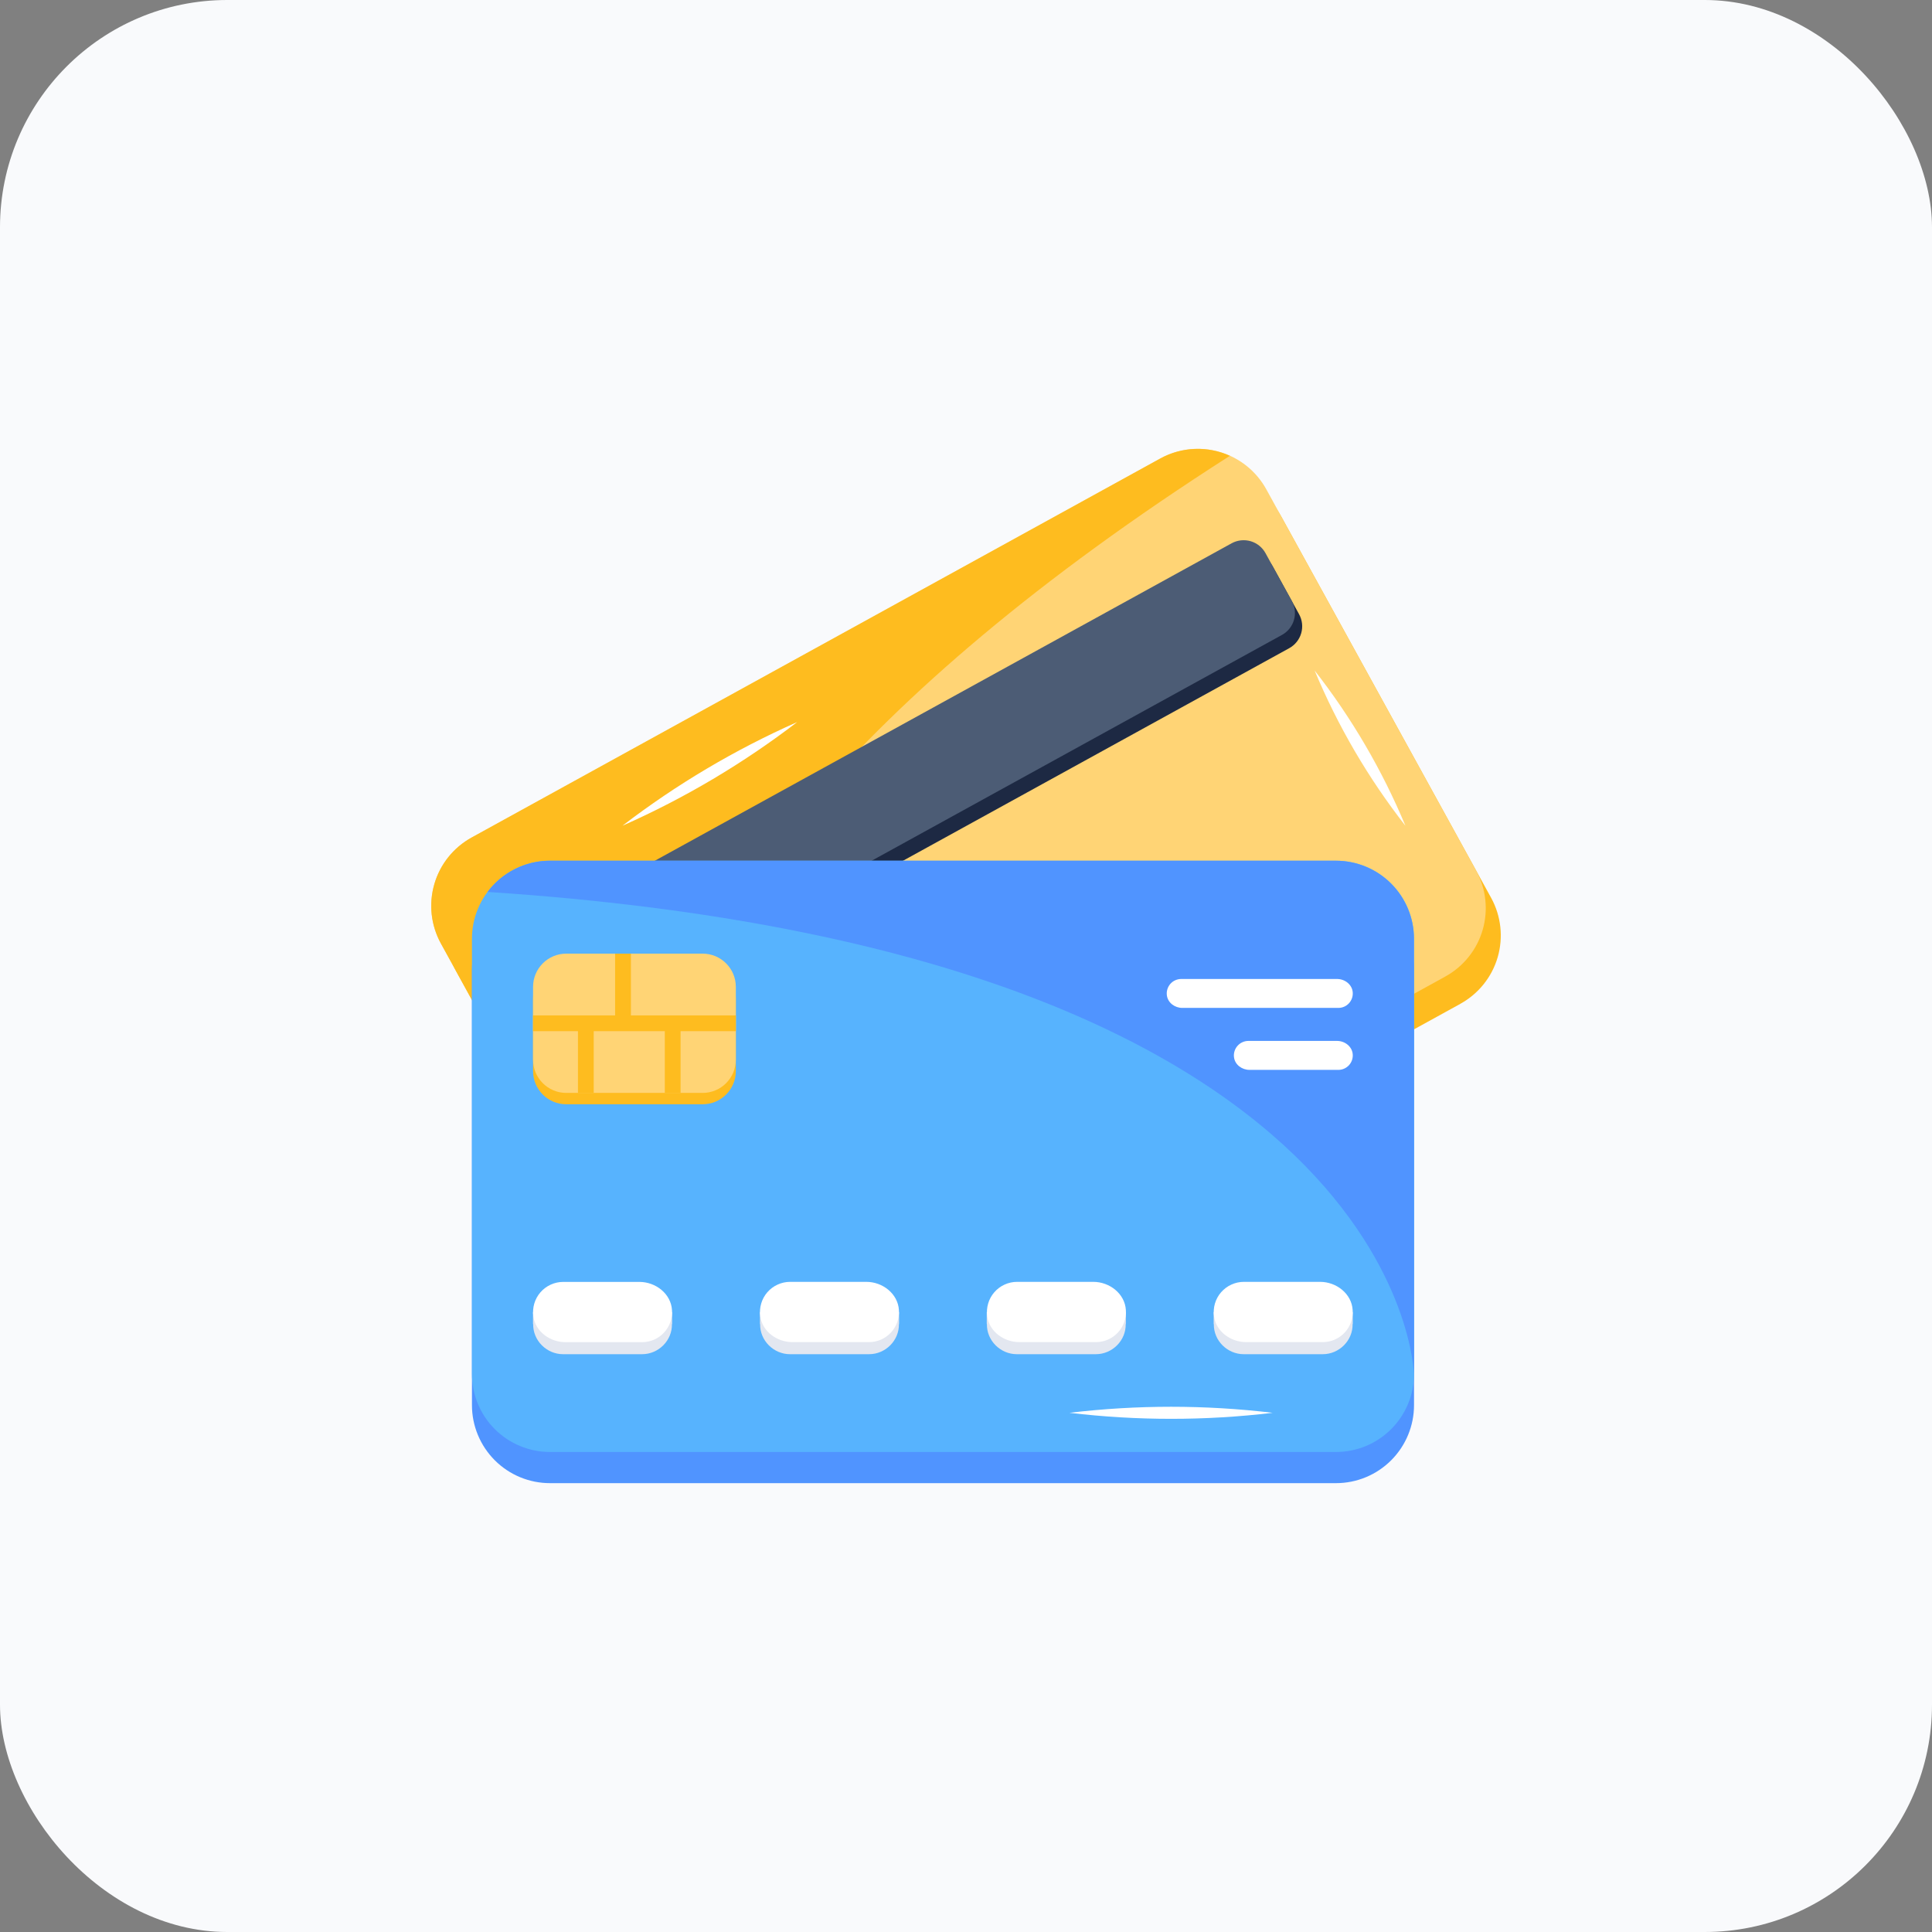 <svg width="68" height="68" viewBox="0 0 68 68" fill="none" xmlns="http://www.w3.org/2000/svg">
<rect x="0" y="0" width="68" height="68" fill="#808080" stroke="none"/>
<rect width="68" height="68" rx="8" fill="#F9FAFC"/>
<path d="M51.401 35.331L27.163 48.671C26.525 49.022 25.774 49.105 25.074 48.902C24.375 48.699 23.785 48.227 23.433 47.589L16.047 34.169C15.696 33.53 15.613 32.779 15.816 32.08C16.019 31.38 16.491 30.79 17.129 30.439L41.366 17.098C42.004 16.747 42.756 16.664 43.455 16.867C44.155 17.07 44.745 17.542 45.096 18.18L52.483 31.601C52.834 32.239 52.917 32.99 52.714 33.69C52.511 34.389 52.038 34.979 51.4 35.33L51.401 35.331Z" fill="#FEBC1F"/>
<path d="M50.872 34.37L26.634 47.71C25.996 48.061 25.244 48.144 24.545 47.941C23.845 47.738 23.255 47.266 22.904 46.627L15.518 33.208C15.167 32.569 15.084 31.818 15.287 31.119C15.489 30.419 15.962 29.829 16.6 29.478L40.838 16.137C41.476 15.786 42.227 15.703 42.927 15.906C43.626 16.109 44.216 16.581 44.568 17.219L51.954 30.64C52.305 31.278 52.388 32.029 52.185 32.729C51.982 33.428 51.51 34.018 50.872 34.369L50.872 34.37Z" fill="#FFD475"/>
<path d="M40.838 16.138L16.6 29.478C15.962 29.829 15.489 30.419 15.287 31.118C15.084 31.818 15.167 32.569 15.518 33.208L22.904 46.629C22.904 46.629 16.022 33.466 43.288 16.043C42.901 15.867 42.477 15.784 42.052 15.801C41.627 15.817 41.211 15.933 40.838 16.138Z" fill="#FEBC1F"/>
<path d="M17.689 34.854L18.616 36.539C18.729 36.743 18.917 36.894 19.141 36.959C19.364 37.024 19.605 36.997 19.809 36.885L45.378 22.813C45.582 22.7 45.733 22.512 45.798 22.288C45.863 22.064 45.836 21.824 45.724 21.62L44.796 19.935C44.684 19.731 44.495 19.58 44.272 19.515C44.048 19.45 43.808 19.477 43.604 19.589L18.035 33.661C17.831 33.774 17.68 33.962 17.615 34.186C17.55 34.41 17.577 34.65 17.689 34.854Z" fill="#1D2943"/>
<path d="M17.433 34.387L18.361 36.072C18.473 36.276 18.662 36.427 18.886 36.492C19.109 36.557 19.349 36.53 19.553 36.418L45.123 22.346C45.327 22.233 45.478 22.045 45.543 21.821C45.608 21.598 45.581 21.358 45.469 21.154L44.541 19.468C44.429 19.264 44.24 19.113 44.017 19.048C43.793 18.984 43.553 19.01 43.349 19.122L17.779 33.195C17.575 33.308 17.424 33.496 17.359 33.72C17.294 33.943 17.321 34.184 17.433 34.388L17.433 34.387Z" fill="#4C5C75"/>
<path d="M47.023 52.202H19.358C18.63 52.202 17.931 51.913 17.416 51.398C16.901 50.883 16.611 50.184 16.611 49.456V34.136C16.611 33.408 16.901 32.71 17.416 32.195C17.931 31.68 18.63 31.391 19.358 31.391H47.023C47.751 31.391 48.449 31.68 48.964 32.195C49.479 32.71 49.769 33.408 49.769 34.136V49.456C49.769 50.184 49.479 50.883 48.964 51.398C48.449 51.913 47.751 52.202 47.023 52.202Z" fill="#5094FF"/>
<path d="M19.357 51.105H47.023C47.383 51.105 47.74 51.034 48.074 50.896C48.407 50.758 48.71 50.556 48.965 50.3C49.22 50.045 49.422 49.743 49.56 49.409C49.699 49.076 49.77 48.719 49.77 48.358V33.039C49.77 32.311 49.48 31.613 48.965 31.097C48.45 30.582 47.752 30.293 47.023 30.293H19.358C18.997 30.293 18.64 30.364 18.307 30.502C17.974 30.64 17.671 30.842 17.416 31.097C17.161 31.352 16.958 31.655 16.82 31.988C16.682 32.322 16.611 32.679 16.611 33.039V48.358C16.611 48.719 16.682 49.076 16.82 49.41C16.958 49.743 17.16 50.046 17.416 50.301C17.671 50.556 17.973 50.758 18.307 50.896C18.64 51.034 18.997 51.105 19.358 51.105L19.357 51.105Z" fill="#57B3FE"/>
<path d="M19.354 30.296H47.019C47.747 30.296 48.446 30.585 48.961 31.1C49.476 31.615 49.765 32.313 49.765 33.041V48.36C49.765 48.36 49.45 33.511 17.16 31.393C17.415 31.052 17.746 30.776 18.127 30.585C18.508 30.394 18.927 30.295 19.353 30.295L19.354 30.296Z" fill="#5094FF"/>
<path d="M47.613 46.176V46.602H47.607C47.619 47.178 47.138 47.663 46.558 47.663H43.772C43.203 47.663 42.711 47.187 42.723 46.602H42.717V46.176H42.785C42.95 45.762 43.397 45.478 43.868 45.478H46.462C46.933 45.478 47.38 45.762 47.545 46.176H47.613Z" fill="#E3E7F0"/>
<path d="M46.555 47.238H43.862C43.319 47.238 42.806 46.87 42.73 46.333C42.708 46.182 42.719 46.028 42.761 45.882C42.804 45.736 42.877 45.6 42.977 45.485C43.077 45.37 43.2 45.277 43.339 45.214C43.477 45.15 43.628 45.117 43.78 45.117H46.463C47.038 45.117 47.575 45.535 47.609 46.109C47.619 46.254 47.599 46.398 47.551 46.535C47.502 46.672 47.426 46.797 47.328 46.903C47.229 47.008 47.109 47.093 46.976 47.151C46.843 47.209 46.7 47.238 46.555 47.238Z" fill="white"/>
<path d="M39.627 46.176V46.602H39.621C39.633 47.178 39.152 47.663 38.572 47.663H35.786C35.216 47.663 34.725 47.187 34.736 46.602H34.73V46.176H34.799C34.963 45.762 35.412 45.478 35.882 45.478H38.476C38.946 45.478 39.395 45.762 39.559 46.176H39.627Z" fill="#E3E7F0"/>
<path d="M38.573 47.238H35.879C35.336 47.238 34.823 46.87 34.748 46.333C34.725 46.182 34.736 46.028 34.779 45.882C34.821 45.736 34.895 45.6 34.995 45.485C35.094 45.37 35.217 45.277 35.356 45.214C35.494 45.15 35.645 45.117 35.797 45.117H38.48C39.056 45.117 39.592 45.535 39.627 46.109C39.637 46.254 39.617 46.398 39.568 46.535C39.52 46.672 39.444 46.797 39.345 46.903C39.246 47.008 39.127 47.093 38.994 47.151C38.861 47.209 38.718 47.238 38.573 47.238Z" fill="white"/>
<path d="M31.645 46.176V46.602H31.639C31.65 47.178 31.17 47.663 30.59 47.663H27.803C27.234 47.663 26.743 47.187 26.754 46.602H26.748V46.176H26.817C26.982 45.762 27.429 45.478 27.9 45.478H30.494C30.965 45.478 31.412 45.762 31.577 46.176H31.645Z" fill="#E3E7F0"/>
<path d="M30.584 47.238H27.891C27.349 47.238 26.836 46.87 26.759 46.333C26.737 46.182 26.748 46.028 26.791 45.882C26.833 45.736 26.907 45.6 27.006 45.485C27.106 45.37 27.229 45.277 27.368 45.214C27.506 45.15 27.657 45.117 27.809 45.117H30.492C31.068 45.117 31.603 45.535 31.639 46.109C31.648 46.254 31.629 46.398 31.58 46.535C31.532 46.672 31.456 46.797 31.357 46.903C31.258 47.008 31.138 47.093 31.006 47.151C30.873 47.209 30.729 47.238 30.584 47.238Z" fill="white"/>
<path d="M23.656 46.176V46.602H23.65C23.662 47.178 23.181 47.663 22.602 47.663H19.815C19.246 47.663 18.755 47.187 18.766 46.602H18.76V46.176H18.828C18.993 45.762 19.44 45.478 19.912 45.478H22.505C22.976 45.478 23.424 45.762 23.588 46.176H23.656Z" fill="#E3E7F0"/>
<path d="M22.598 47.24H19.904C19.362 47.24 18.849 46.872 18.773 46.334C18.751 46.184 18.762 46.03 18.804 45.884C18.847 45.738 18.92 45.602 19.02 45.487C19.119 45.372 19.243 45.279 19.381 45.216C19.52 45.152 19.67 45.119 19.822 45.119H22.505C23.081 45.119 23.617 45.537 23.652 46.111C23.662 46.255 23.642 46.401 23.594 46.537C23.545 46.673 23.469 46.799 23.37 46.904C23.272 47.01 23.152 47.095 23.019 47.153C22.886 47.21 22.743 47.24 22.598 47.24Z" fill="white"/>
<path d="M18.762 35.135V37.697C18.762 38.343 19.285 38.867 19.931 38.867H24.73C25.376 38.867 25.899 38.343 25.899 37.697V35.135C25.899 34.489 25.376 33.965 24.73 33.965H19.931C19.285 33.965 18.762 34.488 18.762 35.135Z" fill="#FEBC1F"/>
<path d="M18.762 34.734V37.297C18.762 37.943 19.285 38.467 19.931 38.467H24.73C25.376 38.467 25.899 37.943 25.899 37.297V34.734C25.899 34.089 25.376 33.565 24.73 33.565H19.931C19.285 33.565 18.762 34.088 18.762 34.734Z" fill="#FFD475"/>
<path d="M22.206 35.739V33.565H21.65V35.739H18.762V36.294H20.342V38.467H20.897V36.294H23.399V38.467H23.954V36.294H25.899V35.739H22.206Z" fill="#FEBC1F"/>
<path d="M47.106 37.656H43.978C43.717 37.656 43.471 37.48 43.434 37.221C43.423 37.149 43.428 37.075 43.449 37.005C43.469 36.934 43.505 36.87 43.553 36.814C43.6 36.759 43.66 36.714 43.726 36.684C43.793 36.653 43.865 36.637 43.938 36.637H47.062C47.338 36.637 47.595 36.838 47.612 37.114C47.617 37.183 47.607 37.253 47.584 37.318C47.56 37.384 47.524 37.444 47.477 37.495C47.429 37.545 47.372 37.586 47.308 37.614C47.244 37.642 47.175 37.656 47.106 37.656ZM47.106 35.475H41.614C41.353 35.475 41.108 35.299 41.071 35.04C41.06 34.968 41.065 34.894 41.086 34.824C41.106 34.754 41.142 34.689 41.189 34.633C41.237 34.578 41.296 34.533 41.363 34.503C41.429 34.473 41.502 34.457 41.575 34.457H47.061C47.338 34.457 47.595 34.657 47.612 34.933C47.617 35.002 47.607 35.072 47.584 35.138C47.56 35.203 47.524 35.263 47.477 35.314C47.429 35.365 47.372 35.406 47.308 35.433C47.244 35.461 47.175 35.475 47.106 35.475ZM46.271 23.6C47.575 25.27 48.65 27.108 49.466 29.064C48.161 27.394 47.086 25.556 46.271 23.6ZM21.908 29.063C23.807 27.607 25.872 26.383 28.059 25.414C26.161 26.869 24.096 28.094 21.908 29.063ZM37.642 49.726C40.018 49.443 42.418 49.443 44.794 49.726C42.411 50.01 40.025 50.008 37.642 49.726Z" fill="white"/>
</svg>
